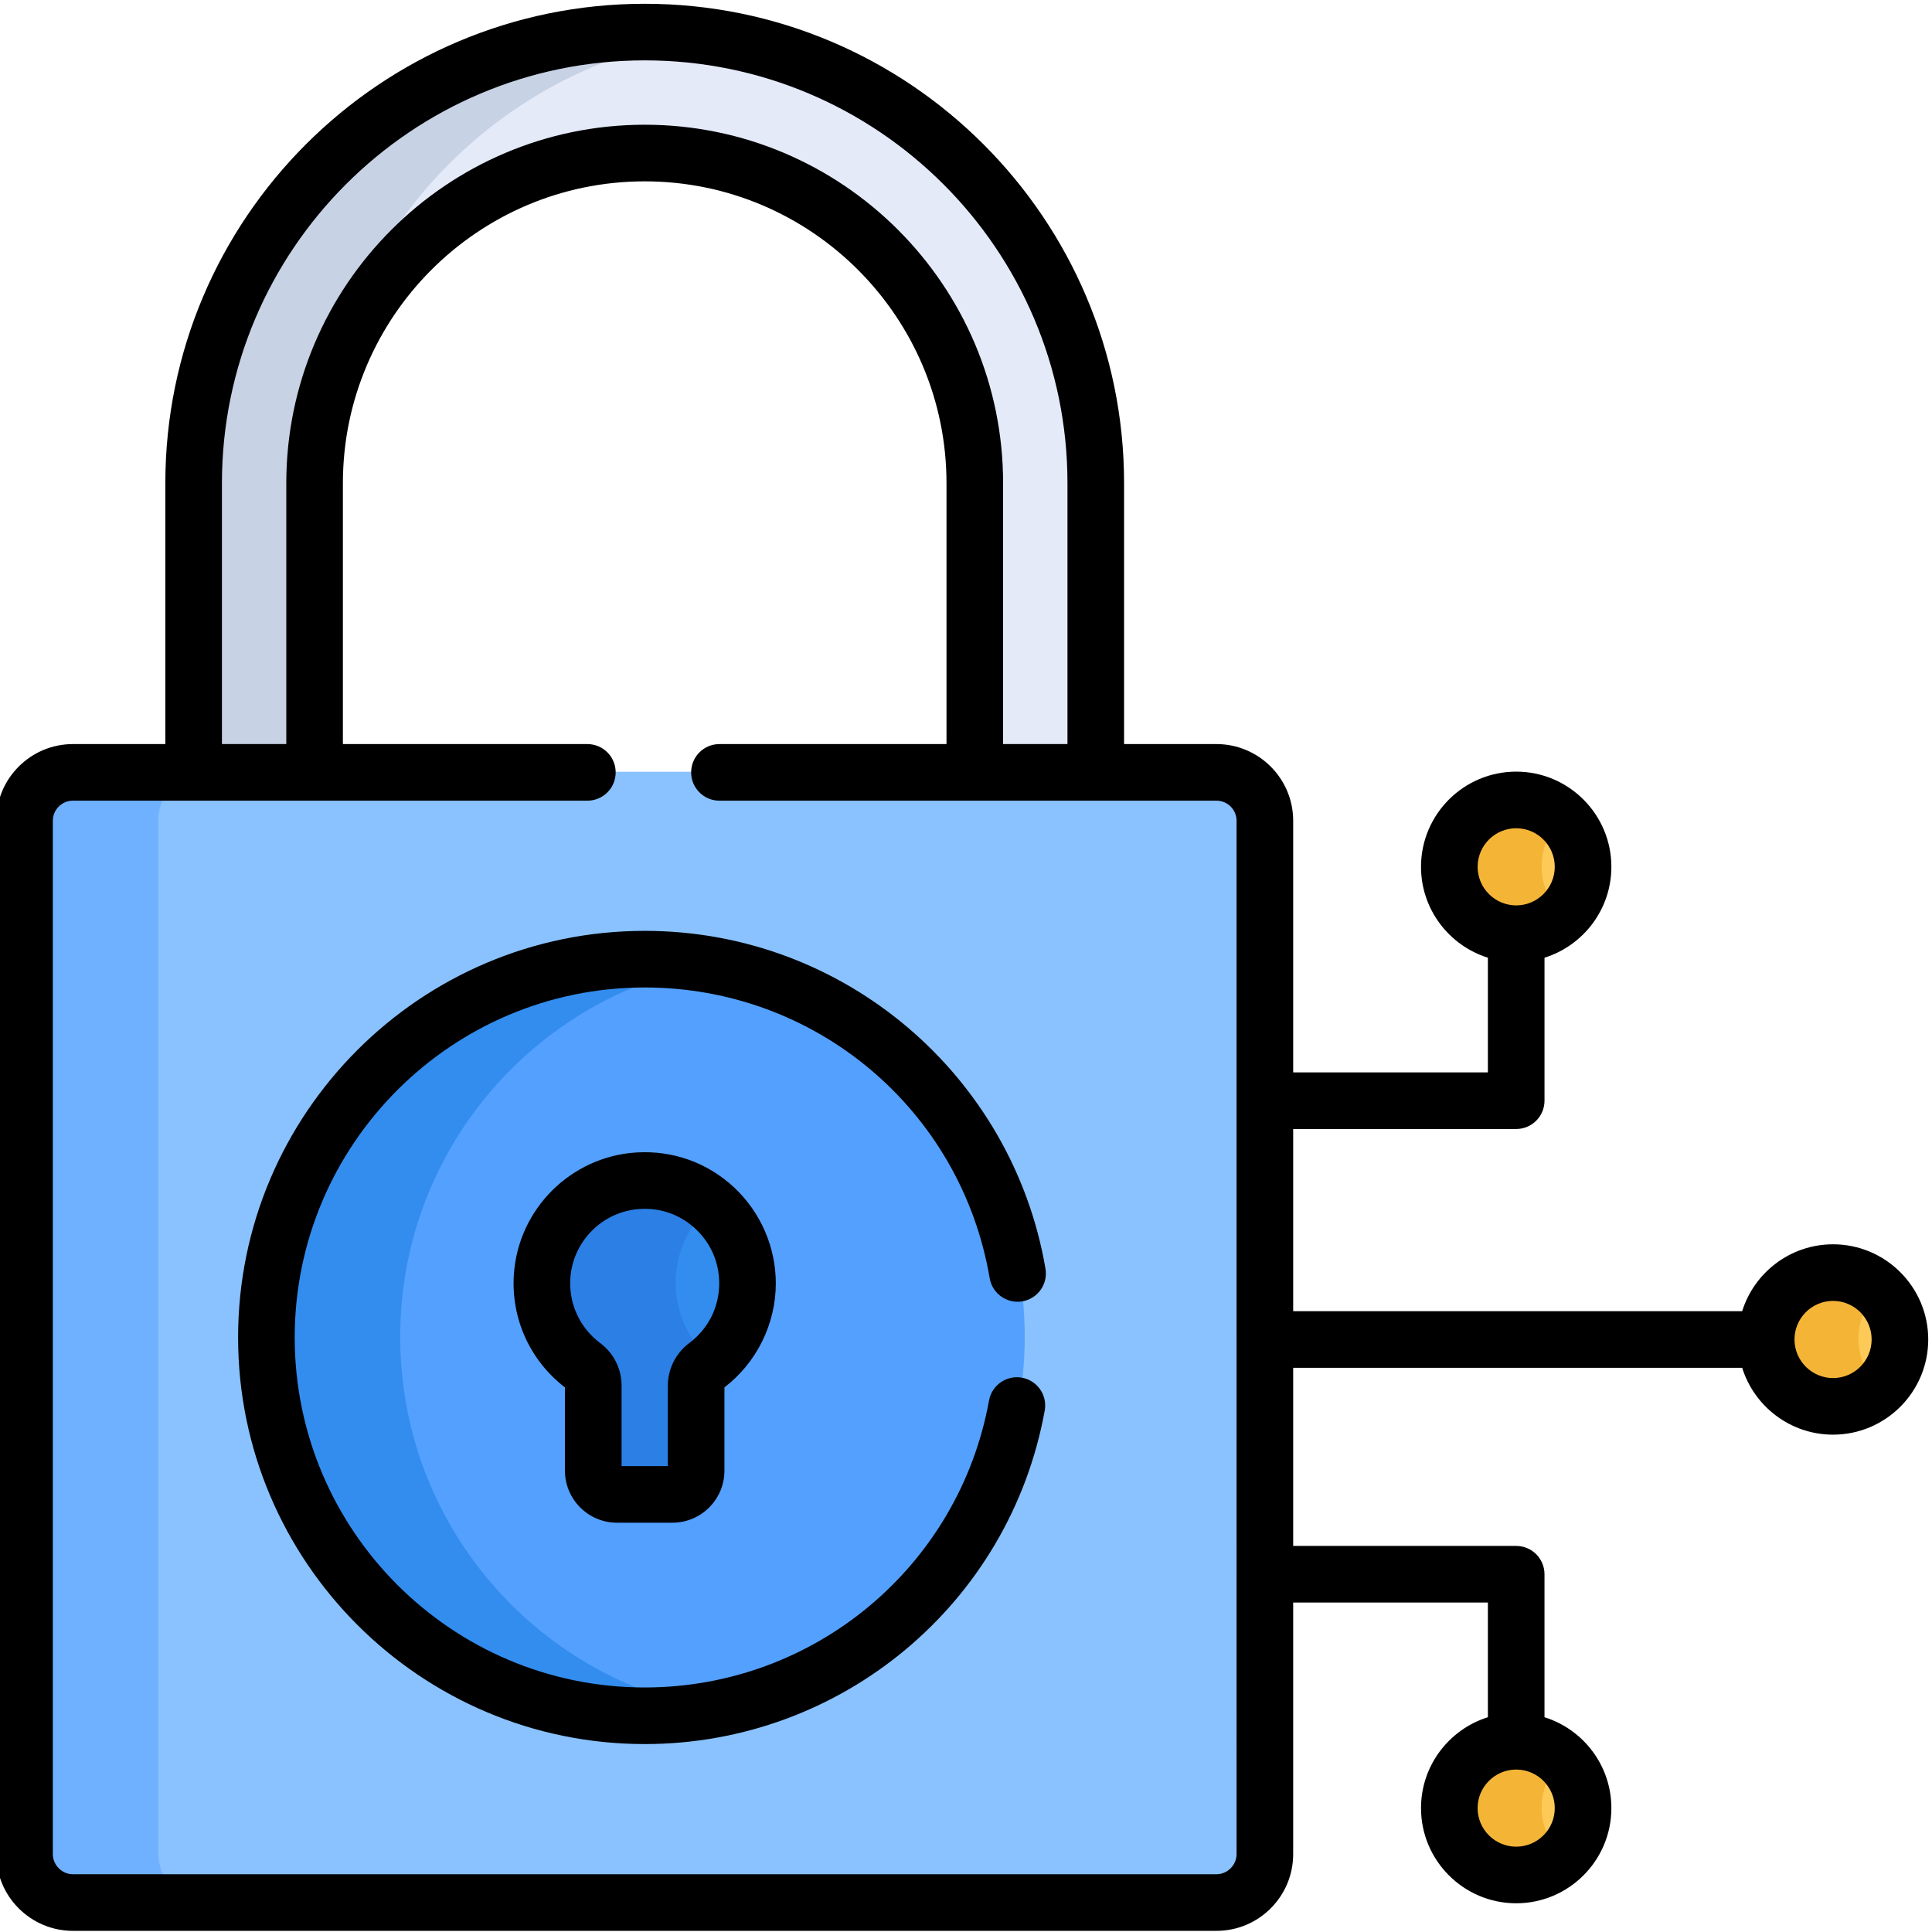 <svg height="511pt" viewBox="1 0 511.999 511" width="511pt" xmlns="http://www.w3.org/2000/svg"><path d="m172.312 7.836c-65.914 0-119.539 53.625-119.539 119.535v81.652h32.059v-81.652c0-48.234 39.242-87.48 87.48-87.48s87.48 39.246 87.48 87.48v81.652h32.059v-81.652c-.004-65.91-53.629-119.535-119.539-119.535zm0 0" fill="#e4eaf8"/><path d="m188.422 8.926c-5.27-.715-10.648-1.09-16.109-1.09-65.914 0-119.539 53.625-119.539 119.535v81.652h32.059v-81.652c0-3.516.215-6.98.621-10.391 4.82-55.719 48.023-100.621 102.969-108.055zm0 0" fill="#c7d2e5"/><path d="m323.84 204.023h-303.059c-7.051 0-12.82 5.77-12.82 12.824v273.859c0 7.051 5.77 12.82 12.82 12.82h303.059c7.055 0 12.824-5.77 12.824-12.82v-273.859c0-7.055-5.77-12.824-12.824-12.824zm0 0" fill="#8ac2ff"/><path d="m42.961 490.707v-273.859c0-7.055 5.77-12.824 12.824-12.824h-35.004c-7.051 0-12.82 5.77-12.82 12.824v273.859c0 7.051 5.77 12.82 12.82 12.82h35.004c-7.055 0-12.824-5.77-12.824-12.82zm0 0" fill="#6fb1ff"/><path d="m272.566 353.777c0 55.367-44.887 100.254-100.254 100.254-55.371 0-100.254-44.887-100.254-100.254 0-55.367 44.883-100.254 100.254-100.254 55.367 0 100.254 44.887 100.254 100.254zm0 0" fill="#54a0ff"/><path d="m107.059 353.777c0-49.398 35.73-90.449 82.754-98.727-5.684-1.004-11.531-1.527-17.5-1.527-55.371 0-100.254 44.887-100.254 100.254 0 55.367 44.883 100.254 100.254 100.254 5.969 0 11.816-.527 17.5-1.527-47.023-8.277-82.754-49.328-82.754-98.727zm0 0" fill="#338def"/><path d="m170.516 312.246c-13.512.863-24.492 11.82-25.391 25.328-.645 9.715 3.809 18.422 10.941 23.727 1.645 1.223 2.613 3.148 2.613 5.199v22.586c0 3.469 2.812 6.281 6.281 6.281h14.703c3.469 0 6.281-2.812 6.281-6.281v-22.582c0-2.07 1-4 2.66-5.238 6.648-4.969 10.953-12.895 10.953-21.832 0-15.641-13.18-28.207-29.043-27.188zm0 0" fill="#338def"/><path d="m180.129 337.574c.504-7.582 4.184-14.359 9.707-19-5.16-4.34-11.949-6.805-19.32-6.328-13.512.863-24.492 11.82-25.391 25.328-.645 9.715 3.809 18.422 10.941 23.727 1.645 1.223 2.613 3.148 2.613 5.199v22.586c0 3.469 2.812 6.281 6.281 6.281h14.699c3.473 0 6.281-2.812 6.281-6.281v-22.582c0-2.07 1.004-4 2.664-5.238.41-.309.812-.629 1.207-.957-6.395-5.363-10.289-13.605-9.684-22.734zm0 0" fill="#2c80e5"/><path d="m420.984 229.051c0 9.789-7.934 17.723-17.719 17.723-9.789 0-17.723-7.934-17.723-17.723 0-9.785 7.934-17.719 17.723-17.719 9.785 0 17.719 7.934 17.719 17.719zm0 0" fill="#feca57"/><path d="m409.559 229.051c0-5.148 2.207-9.77 5.715-13.008-3.16-2.918-7.371-4.715-12.008-4.715-9.789 0-17.723 7.938-17.723 17.723 0 9.789 7.934 17.719 17.723 17.719 4.637 0 8.848-1.797 12.008-4.711-3.508-3.238-5.715-7.859-5.715-13.008zm0 0" fill="#f4b537"/><path d="m504.957 354.312c0 9.785-7.934 17.719-17.719 17.719-9.789 0-17.723-7.934-17.723-17.719 0-9.789 7.934-17.723 17.723-17.723 9.785 0 17.719 7.934 17.719 17.723zm0 0" fill="#feca57"/><path d="m493.531 354.312c0-5.148 2.207-9.77 5.715-13.008-3.16-2.918-7.371-4.715-12.008-4.715-9.789 0-17.723 7.934-17.723 17.719 0 9.789 7.934 17.723 17.723 17.723 4.637 0 8.848-1.797 12.008-4.715-3.508-3.238-5.715-7.855-5.715-13.004zm0 0" fill="#f4b537"/><path d="m420.984 478.5c0 9.789-7.934 17.723-17.719 17.723-9.789 0-17.723-7.934-17.723-17.723 0-9.785 7.934-17.719 17.723-17.719 9.785 0 17.719 7.934 17.719 17.719zm0 0" fill="#feca57"/><path d="m409.559 478.5c0-5.148 2.207-9.77 5.715-13.004-3.16-2.918-7.371-4.715-12.008-4.715-9.789 0-17.723 7.934-17.723 17.719 0 9.789 7.934 17.723 17.723 17.723 4.637 0 8.848-1.797 12.008-4.715-3.508-3.238-5.715-7.859-5.715-13.008zm0 0" fill="#f4b537"/><path d="m164.5 403.031h14.703c7.602 0 13.781-6.184 13.781-13.781v-22.078c8.535-6.547 13.613-16.82 13.613-27.574 0-9.562-4-18.801-10.977-25.348-7.078-6.637-16.324-9.945-26.043-9.328-17.32 1.109-31.246 15.004-32.395 32.32-.777 11.684 4.277 22.832 13.535 29.93v22.078c0 7.602 6.184 13.781 13.781 13.781zm-12.348-64.793c.652-9.828 8.555-17.715 18.383-18.344 5.539-.363 10.805 1.527 14.824 5.297 4.023 3.777 6.238 8.895 6.238 14.406 0 6.285-2.895 12.055-7.941 15.824-3.551 2.652-5.672 6.859-5.672 11.246v21.363h-12.262v-21.367c0-4.398-2.109-8.59-5.637-11.215-5.418-4.027-8.383-10.461-7.934-17.211zm0 0"/><path d="m486.777 329.254c-11.297 0-20.883 7.465-24.082 17.723h-118.988v-48.281h59.098c4.145 0 7.504-3.359 7.504-7.504v-37.891c10.254-3.203 17.719-12.789 17.719-24.086 0-13.906-11.312-25.223-25.223-25.223-13.906 0-25.223 11.316-25.223 25.223 0 11.297 7.469 20.883 17.723 24.086v30.391h-51.598v-66.68c0-11.207-9.117-20.324-20.324-20.324h-24.492v-69.148c0-70.051-56.988-127.039-127.039-127.039-70.047 0-127.035 56.988-127.035 127.039v69.148h-24.492c-11.207 0-20.324 9.117-20.324 20.324v273.859c0 11.207 9.117 20.324 20.324 20.324h303.059c11.207 0 20.32-9.117 20.32-20.324v-66.68h51.602v30.391c-10.258 3.203-17.723 12.789-17.723 24.086 0 13.906 11.316 25.219 25.223 25.219 13.91 0 25.223-11.312 25.223-25.219 0-11.297-7.465-20.883-17.723-24.086v-37.891c0-4.145-3.355-7.504-7.5-7.504h-59.102v-47.211h118.992c3.199 10.258 12.785 17.723 24.082 17.723 13.906 0 25.223-11.316 25.223-25.223s-11.316-25.223-25.223-25.223zm-94.191-100.039c0-5.637 4.586-10.219 10.219-10.219 5.637 0 10.223 4.582 10.223 10.219 0 5.637-4.586 10.223-10.223 10.223-5.633 0-10.219-4.586-10.219-10.223zm-332.77-101.676c0-61.777 50.258-112.039 112.035-112.039 61.777 0 112.039 50.258 112.039 112.039v69.148h-17.059v-69.148c0-52.375-42.605-94.984-94.98-94.984-52.371 0-94.98 42.609-94.98 94.984v69.148h-17.055zm268.887 363.332c0 2.887-2.438 5.324-5.32 5.324h-303.059c-2.887 0-5.324-2.438-5.324-5.324v-273.859c0-2.934 2.391-5.324 5.324-5.324h136.336c4.145 0 7.5-3.355 7.5-7.5 0-4.141-3.355-7.5-7.5-7.5h-64.789v-69.148c0-44.102 35.879-79.98 79.98-79.98 44.102 0 79.98 35.875 79.98 79.98v69.148h-60.172c-4.141 0-7.5 3.359-7.5 7.5 0 4.145 3.359 7.5 7.5 7.5h131.723c2.934 0 5.32 2.391 5.32 5.324zm73.934-22.418c.059 0 .113.008.168.008.059 0 .113-.004.168-.008 5.559.09 10.055 4.633 10.055 10.215 0 5.633-4.586 10.219-10.223 10.219-5.637 0-10.223-4.586-10.223-10.219.004-5.578 4.496-10.121 10.055-10.215zm84.141-103.754c-5.637 0-10.219-4.586-10.219-10.223 0-5.637 4.582-10.223 10.219-10.223 5.637 0 10.223 4.586 10.223 10.223 0 5.637-4.586 10.223-10.223 10.223zm0 0"/><path d="m263.277 338.234c.695 4.086 4.562 6.828 8.652 6.137 4.086-.699 6.832-4.574 6.133-8.656-8.699-51.02-53.148-89.527-106.211-89.527-59.414 0-107.754 48.34-107.754 107.754 0 59.418 48.34 107.754 107.754 107.754 52.125 0 96.711-37.168 106.012-88.379.742-4.074-1.961-7.977-6.035-8.719-4.066-.734-7.98 1.965-8.723 6.039-8.008 44.07-46.383 76.059-91.254 76.059-51.145 0-92.75-41.609-92.75-92.754 0-51.145 41.605-92.75 92.75-92.75 45.363-.004 83.812 32.402 91.426 77.043zm0 0"/></svg>